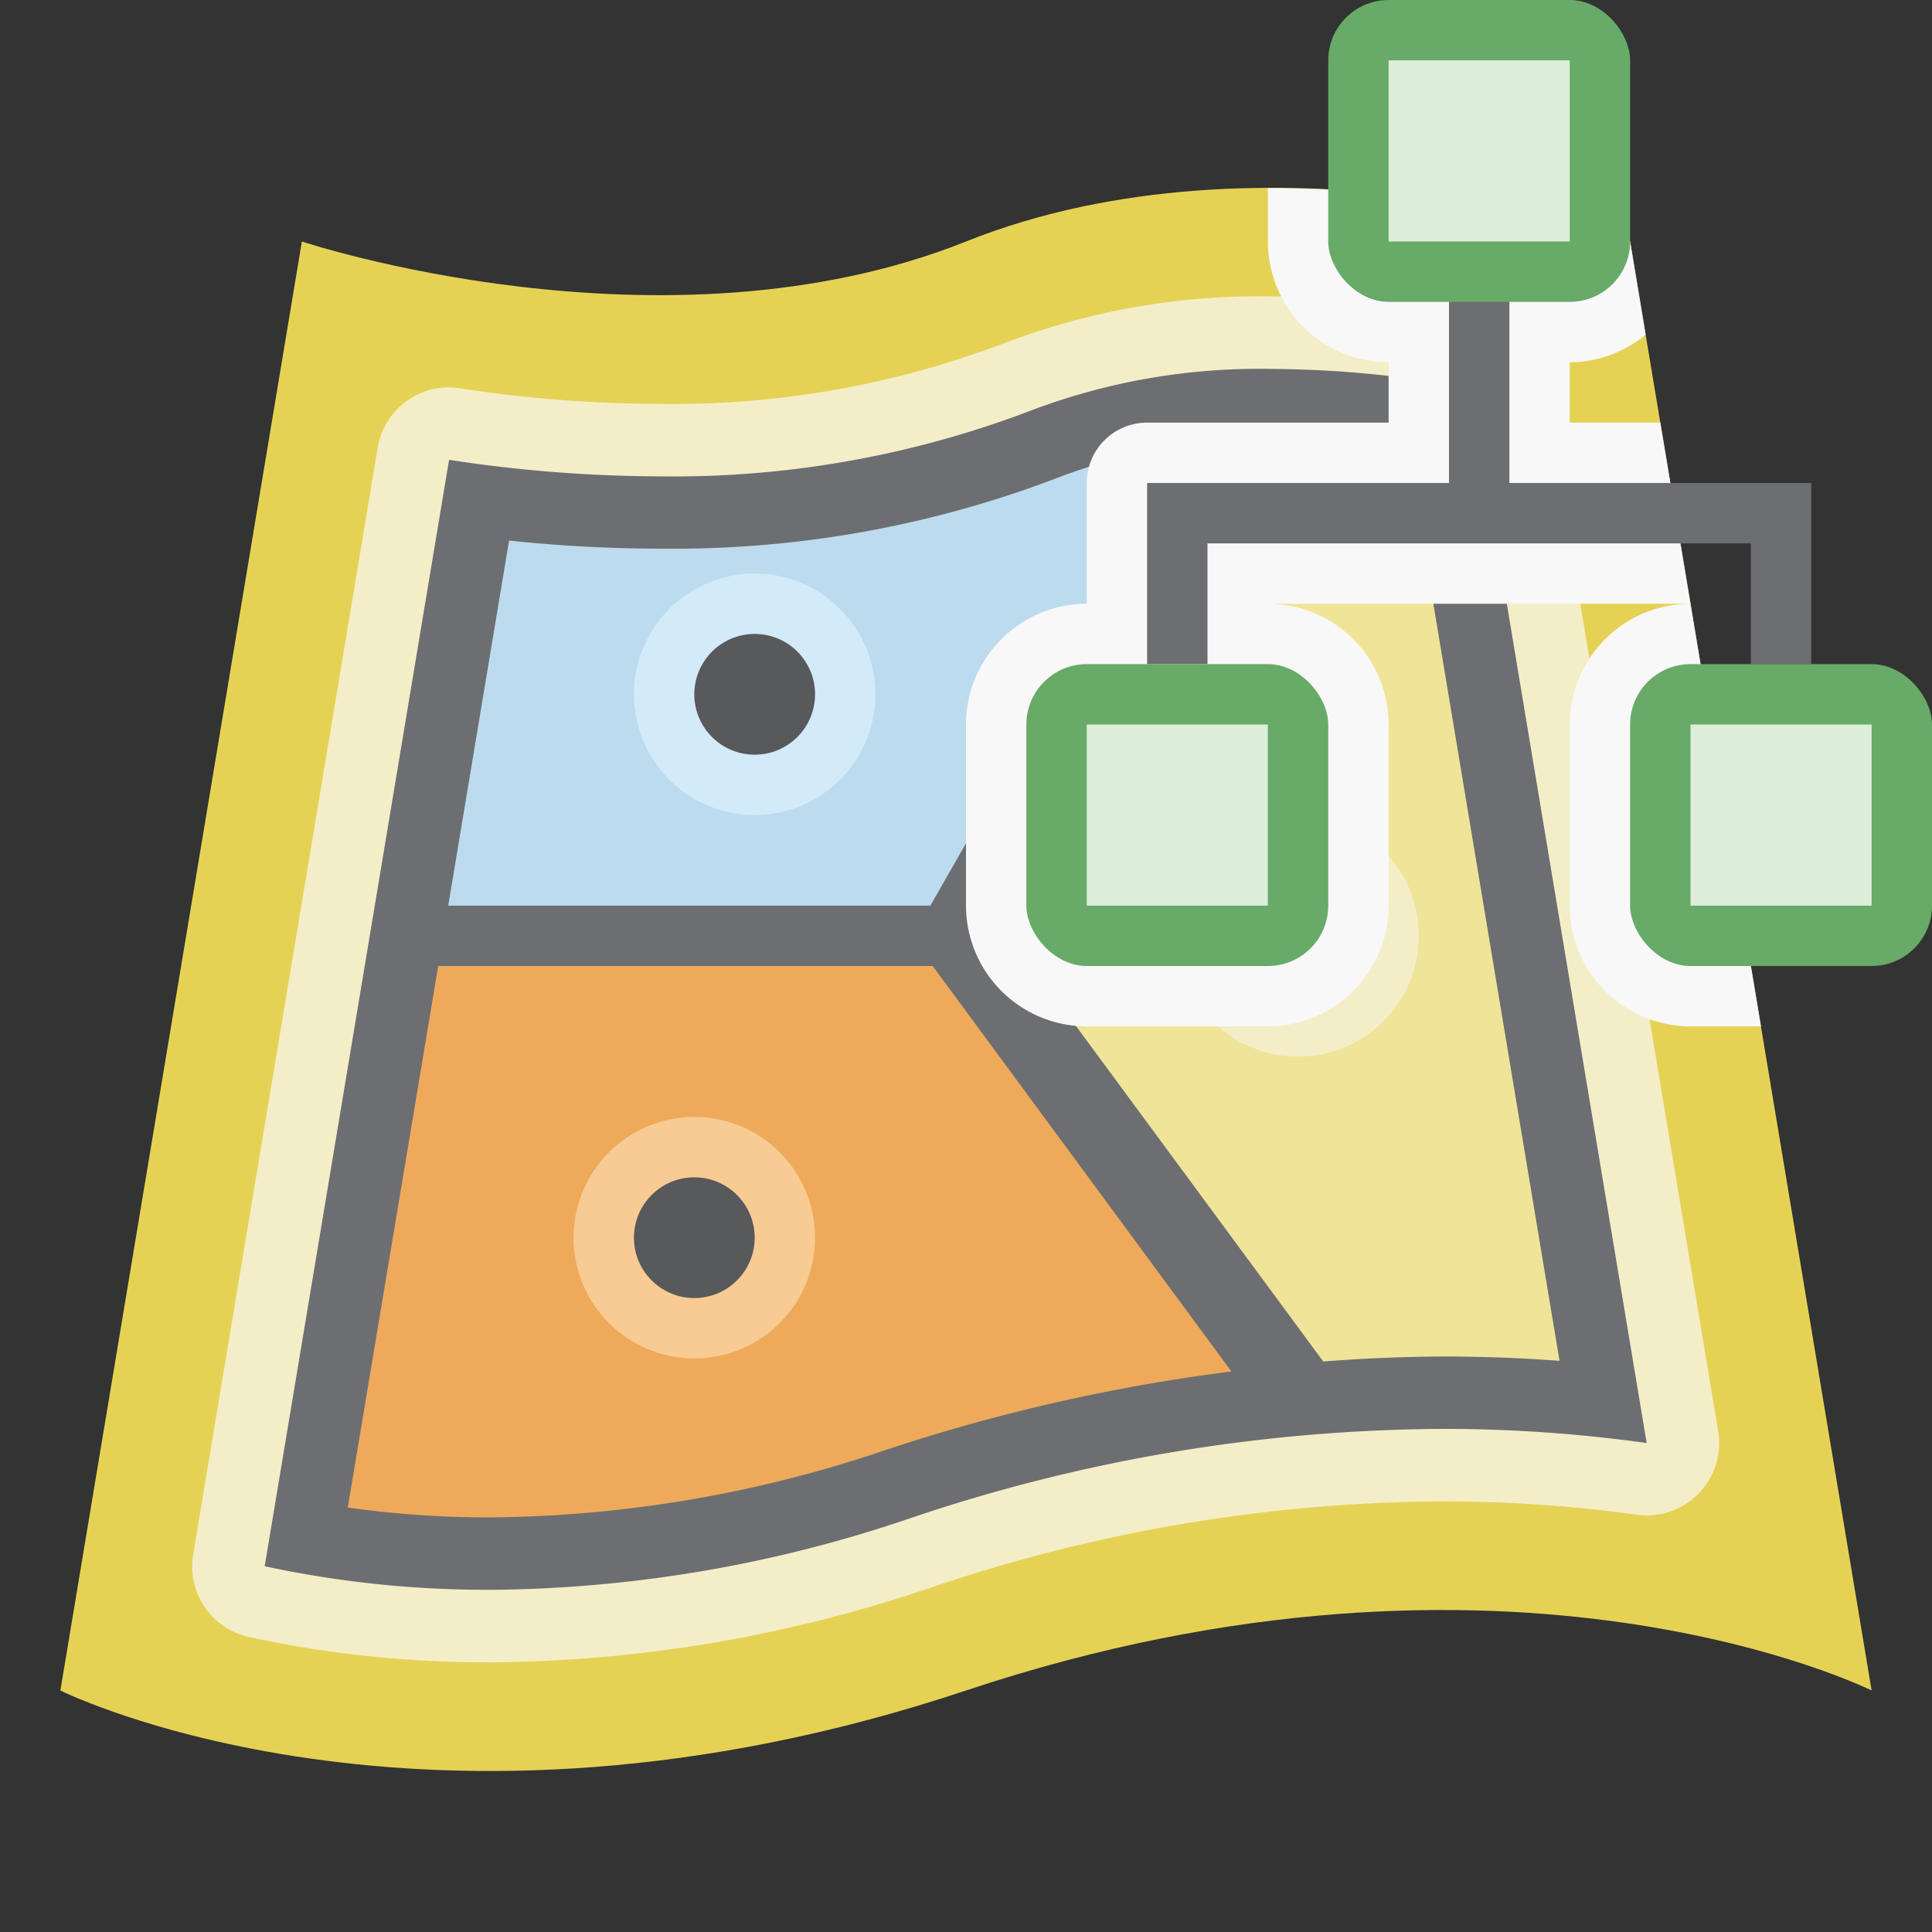 <svg id="Icons" xmlns="http://www.w3.org/2000/svg" viewBox="0 0 32 32"><rect x="0" y="0" width="32" height="32" fill="#333333" stroke="none"/><defs><style>.cls-1{fill:none}.cls-2{fill:#e5d255}.cls-3{fill:#f4eec8}.cls-12,.cls-4{fill:#6d6e71}.cls-5{fill:#f0e498}.cls-6{fill:#eeaa5a}.cls-7{fill:#bddbee}.cls-8{fill:#d3eaf9}.cls-9{fill:#58595b}.cls-10{fill:#f7cb93}.cls-11{fill:#f8f8f8}.cls-12{fill-rule:evenodd}.cls-13{fill:#68aa67}.cls-14{fill:#ddeedb}</style></defs><title>sceneweblayerpolygon32</title><path class="cls-1" d="M0 0h32v32H0z"/><path class="cls-2" d="M31 28s-6-3-15 0-15 0-15 0L5 4s6 2 11 0 11 0 11 0z"/><path class="cls-3" d="M8.11 27.533a18.584 18.584 0 0 1-3.983-.418 1.198 1.198 0 0 1-.927-1.37L6.255 7.42a1.195 1.195 0 0 1 1.183-1.004 1.145 1.145 0 0 1 .18.016 22.075 22.075 0 0 0 3.308.258A15.42 15.42 0 0 0 16.67 5.67a11.87 11.87 0 0 1 4.404-.76 18.726 18.726 0 0 1 3.516.348 1.203 1.203 0 0 1 .958.982l2.91 17.463a1.198 1.198 0 0 1-1.183 1.397 1.216 1.216 0 0 1-.168-.012 23.287 23.287 0 0 0-3.218-.22 26.76 26.76 0 0 0-8.458 1.423 23.15 23.15 0 0 1-7.32 1.243z"/><path class="cls-4" d="M8.11 26.332a17.515 17.515 0 0 1-3.726-.39L7.438 7.616a23.273 23.273 0 0 0 3.488.274 16.613 16.613 0 0 0 6.188-1.105 10.678 10.678 0 0 1 3.96-.674 17.856 17.856 0 0 1 3.29.325l2.91 17.465a24.338 24.338 0 0 0-3.385-.234 27.906 27.906 0 0 0-8.838 1.488 22.005 22.005 0 0 1-6.94 1.178z"/><path class="cls-5" d="M23.32 7.477a16.09 16.09 0 0 0-1.97-.155l-4.655 8.143 5.222 7.086a26.75 26.75 0 0 1 1.972-.083c.65 0 1.3.023 1.942.072z"/><path class="cls-6" d="M15.448 16h-8.19L5.76 24.97a16.78 16.78 0 0 0 2.35.163 20.806 20.806 0 0 0 6.56-1.117 30.17 30.17 0 0 1 5.726-1.3z"/><path class="cls-7" d="M15.41 15l4.35-7.613a8.432 8.432 0 0 0-2.2.51 17.803 17.803 0 0 1-6.634 1.19 23.696 23.696 0 0 1-2.494-.134L7.424 15z"/><circle class="cls-8" cx="12.5" cy="11.5" r="2"/><circle class="cls-9" cx="12.5" cy="11.5" r="1"/><circle class="cls-3" cx="21.5" cy="15.5" r="2"/><circle class="cls-9" cx="21.5" cy="15.5" r="1"/><circle class="cls-10" cx="11.5" cy="20.5" r="2"/><circle class="cls-9" cx="11.5" cy="20.5" r="1"/><path class="cls-1" d="M0 0h32v32H0z"/><path class="cls-11" d="M28 10a2.002 2.002 0 0 0-2 2v3a2.002 2.002 0 0 0 2 2h1.167z"/><path class="cls-11" d="M26 7V6a1.98 1.98 0 0 0 1.257-.457L27 4a20.973 20.973 0 0 0-6-.884V4a2.002 2.002 0 0 0 2 2v1h-4a1 1 0 0 0-1 1v2a2.002 2.002 0 0 0-2 2v3a2.002 2.002 0 0 0 2 2h3a2.002 2.002 0 0 0 2-2v-3a2.002 2.002 0 0 0-2-2h7l-.5-3z"/><path class="cls-12" d="M29 8h-4V1.986h-1V8h-5v3h1V9h9v2h1V8h-1z"/><rect class="cls-13" x="17" y="11" width="5" height="5" rx="1" ry="1"/><path class="cls-14" d="M18 12h3v3h-3z"/><rect class="cls-13" x="27" y="11" width="5" height="5" rx="1" ry="1"/><path class="cls-14" d="M28 12h3v3h-3z"/><rect class="cls-13" x="22" width="5" height="5" rx="1" ry="1"/><path class="cls-14" d="M23 1h3v3h-3z"/></svg>